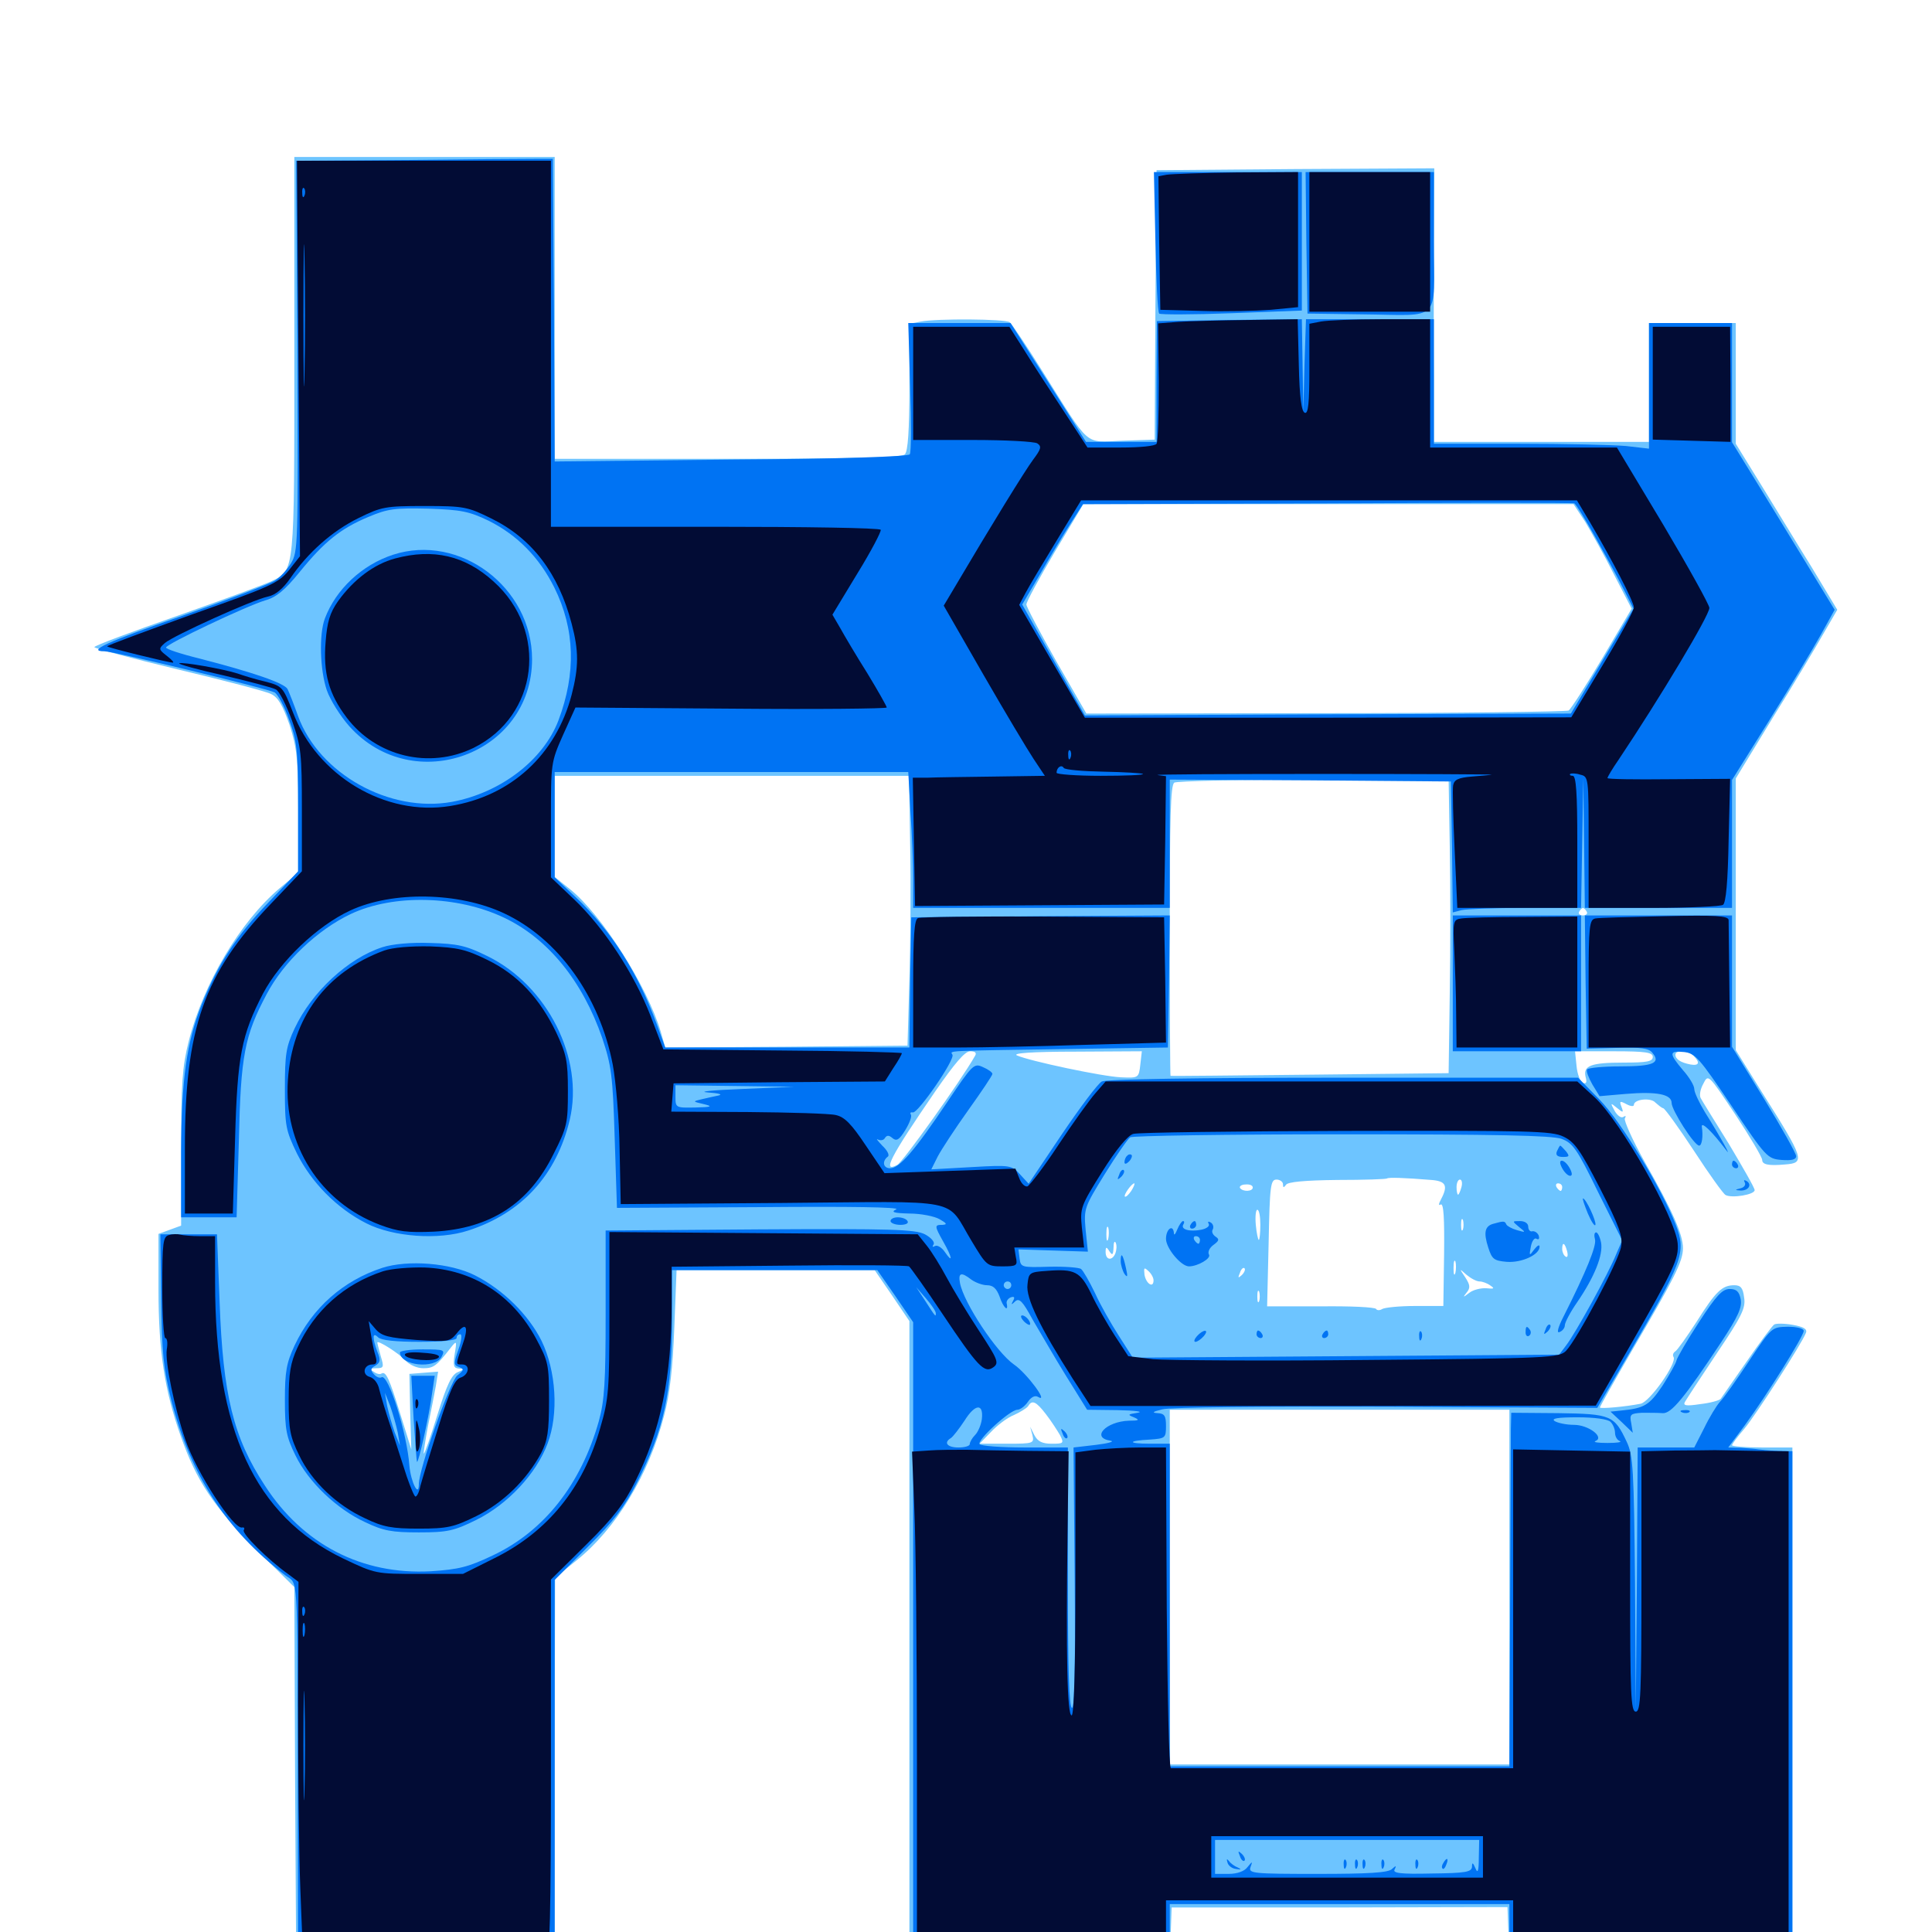 <svg xmlns="http://www.w3.org/2000/svg" viewBox="0 -1000 1000 1000">
	<path fill="#6dc4ff" d="M152.344 -816.211C152.344 -703.906 152.539 -705.078 141.016 -699.414C138.086 -697.852 116.211 -689.844 92.383 -681.445C68.359 -673.047 48.828 -665.82 48.828 -665.039C48.828 -664.453 68.359 -659.18 91.992 -653.516C115.82 -647.852 137.5 -642.188 140.234 -640.82C143.945 -639.062 146.289 -634.961 149.805 -625C153.711 -612.891 154.297 -607.617 154.297 -579.883V-548.242L144.727 -540.234C124.414 -523.047 105.273 -491.016 97.656 -460.938C94.336 -447.852 93.75 -439.062 93.75 -405.664V-365.625L87.891 -363.477L82.031 -361.328V-332.617C82.031 -300.586 85.156 -280.469 93.555 -256.641C101.758 -233.398 110.352 -220.508 132.227 -198.438L152.344 -178.516L152.734 -80.273L153.32 17.773L220.312 18.359L287.109 18.75V-82.227L287.305 -183.398L298.242 -192.188C318.75 -208.594 335.938 -236.719 343.75 -267.383C346.68 -278.125 348.242 -292.188 349.023 -312.891L350.195 -342.578H401.367H452.734L461.719 -329.492L470.703 -316.211V-148.828V18.75H538.086H605.273L605.859 3.125L606.445 -12.695H693.359L780.273 -12.891L780.859 2.93L781.445 18.75H854.492H927.734V-116.016V-250.781H912.109C903.516 -250.781 896.484 -251.367 896.484 -251.953C896.484 -252.539 899.414 -256.445 902.93 -260.547C908.789 -267.578 932.617 -304.492 934.766 -310.156C935.547 -312.109 933.398 -313.281 927.93 -314.258C923.633 -315.039 919.336 -315.039 918.359 -314.453C917.383 -313.867 910.938 -305.273 904.102 -295.312C897.266 -285.547 891.211 -276.758 890.625 -275.977C890.039 -275.195 885.352 -273.828 880.078 -273.242C872.461 -272.07 870.898 -272.461 872.266 -274.609C873.047 -275.977 880.469 -287.305 888.672 -299.609C901.562 -318.75 903.711 -323.047 902.734 -328.516C902.148 -333.398 900.977 -334.766 897.656 -334.766C891.406 -334.766 888.086 -331.641 878.125 -315.82C873.047 -308.008 868.164 -301.172 867.188 -300.586C866.016 -299.805 865.625 -298.633 866.211 -297.656C868.164 -294.531 853.906 -274.414 849.219 -273.438C841.406 -271.875 828.125 -270.703 828.125 -271.484C828.125 -272.07 835.547 -285.156 844.727 -300.977C866.602 -338.281 871.094 -347.07 871.094 -353.906C871.094 -361.133 865.625 -373.438 851.172 -398.828C844.922 -409.961 840.43 -420.117 841.016 -421.094C841.797 -422.461 841.406 -422.656 840.234 -421.875C839.062 -421.094 837.109 -422.656 835.742 -425C833.398 -429.297 833.594 -429.297 836.914 -426.562C840.234 -423.828 840.43 -424.023 839.258 -427.148C838.086 -430.078 838.477 -430.273 841.797 -428.516C843.945 -427.344 845.703 -427.148 845.703 -428.125C845.703 -431.055 854.492 -432.031 856.836 -429.297C858.203 -428.125 859.961 -426.562 860.938 -426.367C861.914 -425.977 869.141 -416.016 876.953 -404.102C884.57 -392.383 891.992 -382.031 893.164 -381.445C896.484 -379.688 908.203 -381.641 908.203 -383.984C908.203 -385.156 902.148 -395.703 894.922 -407.812C887.5 -419.727 880.859 -430.469 880.273 -431.641C879.492 -433.008 880.078 -436.328 881.641 -439.062C884.18 -444.141 884.18 -444.141 898.242 -423.047C905.859 -411.523 912.109 -400.977 912.109 -399.609C912.109 -397.266 915.234 -396.484 923.828 -397.266C934.57 -398.047 933.984 -399.805 911.914 -434.766L898.438 -456.445V-526.758V-597.07L917.578 -628.516C928.32 -645.703 940.039 -665.43 943.945 -672.266L950.977 -684.375L937.695 -706.445C930.273 -718.359 918.555 -737.695 911.328 -749.414L898.438 -770.312V-801.562V-832.812H875.977H853.516V-802.148V-771.289H797.852H742.188V-803.516C741.992 -821.289 742.188 -853.125 742.188 -874.414L742.383 -912.891L670.508 -912.5L598.633 -911.914L598.047 -842.188L597.656 -772.461L580.664 -771.875C560.938 -771.094 564.648 -767.969 539.844 -807.422C531.445 -820.898 523.633 -832.422 522.656 -833.203C520.117 -834.961 485.156 -835.156 476.758 -833.594L470.703 -832.422V-799.805C470.703 -776.953 469.922 -766.406 468.359 -764.844C466.602 -763.086 443.555 -762.5 376.562 -762.5H287.109V-840.625V-918.75H219.727H152.344ZM820.508 -729.883C823.633 -724.609 830.469 -712.5 835.352 -702.734L844.531 -684.961L829.297 -659.18C820.898 -645.117 813.086 -633.008 811.914 -632.227C810.742 -631.641 754.297 -630.859 686.133 -630.859L562.305 -630.664L546.68 -657.812C538.281 -672.656 531.25 -685.938 531.25 -687.109C531.25 -688.477 537.891 -700.781 545.898 -714.258L560.742 -739.062H687.695H814.453ZM471.094 -562.891C471.484 -543.164 471.289 -511.719 470.703 -492.969L469.727 -458.789L407.031 -458.203L344.336 -457.812L341.992 -466.016C334.961 -489.648 311.328 -526.758 294.922 -539.844L287.109 -546.094V-572.266V-598.438H378.906H470.508ZM750.391 -561.914C750.781 -542.773 750.781 -508.594 750.391 -485.938L749.805 -444.531L678.125 -443.75C638.672 -443.359 606.25 -442.969 605.859 -443.164C605.664 -443.359 605.469 -477.148 605.469 -518.359C605.469 -576.758 605.859 -593.555 607.812 -594.922C609.18 -595.703 641.797 -596.484 680.078 -596.484H749.805ZM821.289 -528.125C821.875 -527.148 821.094 -526.172 819.336 -526.172C817.578 -526.172 816.797 -527.148 817.383 -528.125C817.969 -529.297 818.945 -530.078 819.336 -530.078C819.727 -530.078 820.703 -529.297 821.289 -528.125ZM504.688 -453.516C497.266 -440.43 467.383 -398.633 464.453 -397.07C456.445 -392.773 460.547 -400.781 483.984 -434.961C494.141 -449.609 499.414 -455.859 502.148 -455.859C504.688 -455.859 505.664 -455.078 504.688 -453.516ZM590.234 -449.023C589.453 -441.992 589.258 -441.992 580.273 -442.383C570.703 -442.773 533.008 -450.781 526.367 -453.711C523.828 -454.883 534.18 -455.664 556.641 -455.664L591.016 -455.859ZM855.469 -452.93C855.469 -450.586 852.539 -450 840.43 -450C823.438 -450 819.336 -448.438 820.703 -442.578C821.484 -439.844 821.094 -438.867 819.336 -439.453C817.969 -440.039 816.406 -443.945 816.016 -448.242L815.234 -455.859H835.352C851.953 -455.859 855.469 -455.273 855.469 -452.93ZM876.562 -453.516C880.078 -450 879.492 -448.242 875 -449.023C869.922 -450 867.188 -451.758 867.188 -454.102C867.188 -456.641 873.828 -456.25 876.562 -453.516ZM803.711 -409.375C804.297 -409.961 803.32 -411.133 801.367 -411.719C798.633 -412.891 798.438 -412.695 800.195 -410.742C801.562 -409.375 803.125 -408.789 803.711 -409.375ZM629.492 -401.758C632.812 -402.148 630.078 -402.539 623.047 -402.539C616.016 -402.539 613.281 -402.148 616.797 -401.758C620.117 -401.367 625.977 -401.367 629.492 -401.758ZM650.391 -402.344C650.391 -402.734 649.609 -403.125 648.438 -403.125C647.461 -403.125 646.484 -402.148 646.484 -400.977C646.484 -400 647.461 -399.609 648.438 -400.195C649.609 -400.781 650.391 -401.758 650.391 -402.344ZM677.734 -402.344C677.734 -402.734 676.367 -403.125 674.609 -403.125C673.047 -403.125 672.266 -402.148 672.852 -401.172C674.023 -399.414 677.734 -400.195 677.734 -402.344ZM784.57 -401.953C785.352 -402.539 784.18 -403.125 782.031 -402.93C779.883 -402.93 779.297 -402.344 780.859 -401.758C782.227 -401.172 783.984 -401.367 784.57 -401.953ZM791.016 -401.172C791.016 -402.344 790.625 -403.125 790.234 -403.125C789.648 -403.125 788.672 -402.344 788.086 -401.172C787.5 -400.195 787.891 -399.219 788.867 -399.219C790.039 -399.219 791.016 -400.195 791.016 -401.172ZM800.781 -398.633C799.219 -399.219 796.875 -400.586 795.703 -401.367C794.336 -402.344 793.555 -401.953 793.555 -400.195C793.555 -398.242 795.508 -397.266 798.633 -397.461C801.758 -397.461 802.539 -398.047 800.781 -398.633ZM691.406 -396.094C691.406 -397.656 677.539 -398.438 676.562 -396.875C675.977 -396.094 679.102 -395.312 683.398 -395.312C687.891 -395.312 691.406 -395.703 691.406 -396.094ZM740.82 -396.875C741.406 -397.656 732.617 -398.242 721.289 -398.242C709.961 -398.242 700.391 -397.656 699.805 -396.875C699.414 -395.898 708.203 -395.312 719.531 -395.312C730.859 -395.312 740.43 -395.898 740.82 -396.875ZM759.18 -396.289C759.18 -399.609 758.594 -400 756.836 -397.461C756.25 -396.484 756.445 -395.117 757.422 -394.531C758.398 -393.945 759.18 -394.727 759.18 -396.289ZM779.297 -395.312C780.859 -396.289 781.641 -397.461 781.25 -398.047C780.664 -398.438 778.516 -397.656 776.562 -396.094C772.266 -393.164 774.609 -392.383 779.297 -395.312ZM672.461 -395.898C673.633 -396.484 672.266 -396.875 668.945 -396.875C665.82 -396.875 664.648 -396.484 666.602 -395.898C668.359 -395.508 671.094 -395.508 672.461 -395.898ZM697.266 -395.312C697.266 -396.484 696.289 -397.266 695.117 -397.266C694.141 -397.266 693.75 -396.484 694.336 -395.312C694.922 -394.336 695.898 -393.359 696.484 -393.359C696.875 -393.359 697.266 -394.336 697.266 -395.312ZM787.109 -394.141C787.109 -397.656 785.938 -398.242 784.18 -395.508C783.594 -394.531 783.984 -393.164 785.156 -392.383C786.133 -391.797 787.109 -392.578 787.109 -394.141ZM807.422 -394.141C806.055 -397.656 804.688 -398.242 804.688 -395.508C804.688 -394.336 805.469 -392.969 806.641 -392.383C807.812 -391.797 808.008 -392.578 807.422 -394.141ZM794.922 -393.359C794.922 -394.531 794.141 -395.312 792.969 -395.312C791.992 -395.312 791.016 -394.531 791.016 -393.359C791.016 -392.383 791.992 -391.406 792.969 -391.406C794.141 -391.406 794.922 -392.383 794.922 -393.359ZM740.82 -389.258C748.438 -388.672 749.609 -386.328 745.898 -379.297C744.531 -376.758 744.531 -375.781 745.703 -376.562C747.266 -377.344 747.656 -369.141 747.461 -350.977L747.07 -324.023H732.422C724.414 -324.023 716.797 -323.242 715.43 -322.461C714.258 -321.68 712.695 -321.68 712.305 -322.461C711.719 -323.438 698.828 -324.023 683.594 -323.828H655.859L656.641 -356.641C657.227 -386.328 657.617 -389.453 660.742 -389.453C662.5 -389.453 664.062 -388.281 664.062 -387.109C664.062 -385.156 664.453 -385.156 665.625 -386.719C666.406 -388.281 675.586 -389.062 692.188 -389.258C706.055 -389.258 717.578 -389.648 717.969 -390.039C718.555 -390.625 726.562 -390.43 740.82 -389.258ZM756.445 -385.547C755.859 -383.398 755.078 -381.641 754.688 -381.641C754.297 -381.641 753.906 -383.398 753.906 -385.547C753.906 -387.695 754.688 -389.453 755.664 -389.453C756.641 -389.453 757.031 -387.695 756.445 -385.547ZM801.367 -388.086C802.539 -388.672 801.562 -389.062 798.828 -389.062C796.094 -389.062 795.117 -388.672 796.484 -388.086C797.656 -387.695 800 -387.695 801.367 -388.086ZM585.547 -383.594C584.18 -381.641 582.812 -380.273 582.227 -380.664C581.445 -381.445 585.742 -387.5 587.109 -387.5C587.5 -387.5 586.914 -385.742 585.547 -383.594ZM648.438 -385.352C648.438 -383.203 643.164 -383.008 641.797 -385.156C641.406 -385.938 642.578 -386.914 644.727 -386.914C646.68 -387.109 648.438 -386.523 648.438 -385.352ZM808.594 -385.547C808.594 -384.57 808.203 -383.594 807.812 -383.594C807.227 -383.594 806.25 -384.57 805.664 -385.547C805.078 -386.719 805.469 -387.5 806.445 -387.5C807.617 -387.5 808.594 -386.719 808.594 -385.547ZM790.43 -382.422C791.211 -383.008 790.039 -383.594 787.891 -383.398C785.742 -383.398 785.156 -382.812 786.719 -382.227C788.086 -381.641 789.844 -381.836 790.43 -382.422ZM806.055 -378.516C806.836 -379.102 805.664 -379.688 803.516 -379.492C801.367 -379.492 800.781 -378.906 802.344 -378.32C803.711 -377.734 805.469 -377.93 806.055 -378.516ZM652.344 -366.016C652.344 -361.719 651.953 -358.203 651.562 -358.203C651.172 -358.203 650.391 -361.719 650 -366.016C649.609 -370.312 650 -373.828 650.781 -373.828C651.758 -373.828 652.344 -370.312 652.344 -366.016ZM757.227 -363.672C756.641 -362.305 756.25 -363.281 756.25 -366.016C756.25 -368.75 756.641 -369.727 757.227 -368.555C757.617 -367.188 757.617 -364.844 757.227 -363.672ZM573.633 -358.789C573.047 -356.836 572.656 -358.008 572.656 -361.133C572.656 -364.453 573.047 -365.82 573.633 -364.648C574.023 -363.281 574.023 -360.547 573.633 -358.789ZM577.344 -351.367C575.781 -347.266 572.266 -347.656 572.266 -351.953C572.266 -354.688 572.656 -354.883 574.219 -352.344C575.781 -350 576.172 -350.391 576.367 -354.297C576.367 -357.031 576.953 -358.008 577.539 -356.641C578.125 -355.273 577.93 -352.93 577.344 -351.367ZM651.758 -350C652.148 -351.172 652.148 -353.516 651.758 -354.883C651.172 -356.055 650.781 -355.078 650.781 -352.344C650.781 -349.609 651.172 -348.633 651.758 -350ZM811.133 -352.344C811.719 -350.195 811.328 -348.828 810.352 -349.609C809.375 -350.195 808.594 -351.953 808.594 -353.516C808.594 -357.422 809.961 -356.836 811.133 -352.344ZM753.32 -341.211C752.734 -339.258 752.344 -340.43 752.344 -343.555C752.344 -346.875 752.734 -348.242 753.32 -347.07C753.711 -345.703 753.711 -342.969 753.32 -341.211ZM808.594 -345.703C808.594 -346.094 807.812 -346.484 806.641 -346.484C805.664 -346.484 804.688 -345.508 804.688 -344.336C804.688 -343.359 805.664 -342.969 806.641 -343.555C807.812 -344.141 808.594 -345.117 808.594 -345.703ZM831.641 -341.602C832.227 -342.188 831.641 -343.75 830.273 -345.117C828.32 -346.875 828.125 -346.68 829.297 -343.945C829.883 -341.992 831.055 -341.016 831.641 -341.602ZM597.07 -337.305C597.07 -333.008 593.164 -335.547 592.383 -340.234C591.992 -343.945 592.188 -344.141 594.336 -342.188C595.898 -340.82 597.07 -338.672 597.07 -337.305ZM642.773 -340.039C640.82 -338.281 640.625 -338.477 641.797 -341.211C642.383 -343.164 643.555 -344.141 644.141 -343.555C644.727 -342.969 644.141 -341.406 642.773 -340.039ZM765.82 -336.719C767.383 -336.719 769.922 -335.742 771.484 -334.57C773.828 -333.008 773.242 -332.812 769.336 -333.203C766.602 -333.398 762.5 -332.422 760.547 -330.859C757.227 -328.32 757.031 -328.32 759.18 -331.055C761.133 -333.398 760.938 -334.961 758.398 -338.867C755.273 -343.555 755.273 -343.555 758.984 -340.234C761.328 -338.281 764.258 -336.719 765.82 -336.719ZM634.57 -335.938C636.328 -337.5 633.398 -337.695 618.164 -336.523C607.227 -335.742 604.883 -335.352 610.352 -334.766C618.945 -333.984 633.398 -334.766 634.57 -335.938ZM799.805 -336.719C800.391 -337.891 800.781 -338.477 800.391 -338.477C800 -338.281 796.289 -337.5 791.992 -336.719L784.18 -335.352L791.406 -334.961C795.312 -334.961 799.219 -335.742 799.805 -336.719ZM608.789 -331.641C609.57 -332.227 608.398 -332.812 606.25 -332.617C604.102 -332.617 603.516 -332.031 605.078 -331.445C606.445 -330.859 608.203 -331.055 608.789 -331.641ZM651.758 -326.562C651.172 -325.195 650.781 -326.172 650.781 -328.906C650.781 -331.641 651.172 -332.617 651.758 -331.445C652.148 -330.078 652.148 -327.734 651.758 -326.562ZM788.086 -330.859C788.867 -332.031 786.914 -332.812 783.398 -332.812C780.273 -332.812 776.953 -332.031 776.367 -330.859C775.586 -329.688 777.539 -328.906 781.055 -328.906C784.18 -328.906 787.5 -329.883 788.086 -330.859ZM813.086 -329.688C813.672 -331.055 812.891 -332.227 811.328 -332.227C807.227 -332.227 806.055 -329.492 809.375 -328.32C810.938 -327.734 812.695 -328.32 813.086 -329.688ZM599.609 -325C599.609 -326.172 598.242 -326.953 596.68 -326.953C595.117 -326.953 593.75 -326.562 593.75 -326.172C593.75 -325.781 595.117 -325 596.68 -324.219C598.242 -323.633 599.609 -324.023 599.609 -325ZM615.234 -323.828C615.234 -324.219 612.109 -325 608.398 -325.391C604.688 -325.781 601.562 -325.391 601.562 -324.609C601.562 -323.828 604.688 -323.047 608.398 -323.047C612.109 -323.047 615.234 -323.438 615.234 -323.828ZM647.461 -325C646.094 -327.344 646.289 -327.344 642.578 -325C640.234 -323.438 640.625 -323.047 644.141 -323.047C646.68 -323.047 648.047 -323.828 647.461 -325ZM773.242 -317.773C773.047 -315.43 772.461 -315.82 771.484 -319.141C770.703 -321.875 769.922 -322.852 769.727 -321.289C769.531 -319.922 768.359 -319.141 766.797 -319.727C765.43 -320.312 762.305 -319.531 759.961 -317.969C756.641 -315.625 755.859 -315.625 756.25 -317.578C756.641 -318.945 755.664 -319.727 753.906 -319.336C752.344 -318.945 745.508 -318.555 738.867 -318.75C732.031 -318.75 726.562 -317.969 726.562 -317.188C726.562 -316.406 724.805 -316.016 722.656 -316.602C720.508 -317.188 718.75 -318.555 718.75 -319.922C718.75 -321.484 718.359 -321.484 717.188 -319.922C715.625 -317.578 706.445 -314.648 707.812 -316.992C708.398 -317.773 704.102 -318.359 698.242 -318.359C692.383 -318.164 688.281 -317.383 688.867 -316.406C689.648 -315.43 688.867 -315.234 687.305 -316.406C683.594 -318.75 681.055 -318.75 678.32 -316.602C676.562 -315.43 675.781 -315.625 675.781 -316.992C675.781 -318.359 675 -318.75 673.828 -318.164C670.508 -316.016 671.68 -312.109 675.781 -312.109C677.93 -312.109 679.688 -312.891 679.688 -313.477C679.688 -314.258 682.031 -314.258 685.156 -313.477C690.43 -311.914 707.617 -312.305 712.305 -314.062C713.672 -314.648 714.844 -314.453 714.844 -313.672C714.844 -312.891 716.602 -312.109 718.75 -312.109C720.898 -312.109 722.656 -312.695 722.656 -313.281C722.656 -313.867 737.109 -314.062 754.883 -314.062C772.656 -313.867 787.109 -314.258 787.109 -315.039C787.109 -315.625 786.328 -317.383 785.352 -318.945C783.789 -321.289 783.008 -321.289 780.469 -319.336C778.32 -317.578 777.344 -317.383 777.344 -318.945C777.344 -322.461 773.438 -321.289 773.242 -317.773ZM802.734 -320.898C805.273 -322.656 805.273 -323.047 802.344 -323.047C800.586 -323.047 798.438 -322.266 797.852 -321.094C797.266 -320.117 794.922 -319.141 792.773 -319.141C789.062 -319.141 787.891 -316.992 790.234 -314.648C791.016 -314.062 792.773 -314.648 794.336 -316.211C796.094 -317.969 799.023 -318.75 801.758 -317.969C804.102 -317.383 806.836 -317.773 807.422 -318.75C808.203 -319.922 806.836 -320.312 804.297 -319.727C800.586 -318.945 800.391 -319.141 802.734 -320.898ZM598.633 -319.141C600.195 -321.484 599.414 -321.484 595.703 -319.141C593.945 -317.969 593.75 -317.188 595.117 -317.188C596.289 -317.188 598.047 -318.164 598.633 -319.141ZM630.859 -319.141C630.859 -320.312 630.469 -321.094 630.078 -321.094C629.492 -321.094 628.516 -320.312 627.93 -319.141C627.344 -318.164 627.734 -317.188 628.711 -317.188C629.883 -317.188 630.859 -318.164 630.859 -319.141ZM650.781 -317.773C652.148 -318.164 652.734 -319.141 652.148 -319.727C650.977 -321.094 646.484 -317.188 646.484 -314.844C646.484 -314.062 647.461 -313.281 648.633 -313.281C649.609 -313.281 650.195 -314.062 649.609 -315.039C648.828 -316.016 649.609 -317.188 650.781 -317.773ZM638.086 -317.969C638.867 -318.555 637.695 -319.141 635.547 -318.945C633.398 -318.945 632.812 -318.359 634.375 -317.773C635.742 -317.188 637.5 -317.383 638.086 -317.969ZM658.203 -316.797C658.203 -319.922 654.883 -319.727 653.711 -316.406C653.125 -314.844 654.102 -313.281 656.25 -312.695C660.547 -311.523 662.109 -312.695 662.109 -316.992C662.109 -319.727 661.719 -319.727 660.156 -317.188C658.984 -315.234 658.203 -315.039 658.203 -316.797ZM669.336 -316.211C669.336 -319.336 667.578 -319.922 665.43 -317.773C663.281 -315.625 663.867 -313.281 666.602 -313.281C668.164 -313.281 669.336 -314.648 669.336 -316.211ZM602.93 -314.062C603.711 -314.648 602.539 -315.234 600.391 -315.039C598.242 -315.039 597.656 -314.453 599.219 -313.867C600.586 -313.281 602.344 -313.477 602.93 -314.062ZM613.867 -313.867C615.039 -314.453 614.062 -314.844 611.328 -314.844C608.594 -314.844 607.617 -314.453 608.984 -313.867C610.156 -313.477 612.5 -313.477 613.867 -313.867ZM626.367 -314.062C627.148 -314.648 625.977 -315.234 623.828 -315.039C621.68 -315.039 621.094 -314.453 622.656 -313.867C624.023 -313.281 625.781 -313.477 626.367 -314.062ZM643.945 -314.062C644.727 -314.648 643.555 -315.234 641.406 -315.039C639.258 -315.039 638.672 -314.453 640.234 -313.867C641.602 -313.281 643.359 -313.477 643.945 -314.062ZM209.766 -295.898C211.914 -293.555 215.82 -291.797 219.141 -291.797C224.414 -291.797 225.977 -292.969 233.398 -302.539C236.328 -306.25 236.523 -306.055 235.352 -299.219C234.375 -292.969 234.766 -291.797 237.695 -291.602C240.625 -291.602 240.43 -291.211 237.109 -289.844C233.789 -288.672 231.25 -283.203 226.367 -267.578C222.852 -256.25 219.727 -247.266 219.336 -247.656C219.141 -247.852 220.117 -254.297 221.484 -261.719C223.047 -269.141 224.805 -278.516 225.586 -282.617L226.758 -290.039L219.336 -289.453L211.914 -288.867L212.305 -269.336L212.891 -249.805L207.422 -267.383C201.562 -286.328 199.805 -290.43 197.461 -289.062C196.68 -288.477 194.922 -288.867 193.359 -290.039C191.016 -291.406 191.406 -291.797 194.727 -291.797C198.633 -291.797 198.828 -292.383 197.07 -298.047C196.094 -301.562 195.312 -304.688 195.312 -305.078C195.312 -306.641 206.641 -299.414 209.766 -295.898ZM631.445 -300.195C632.617 -300.781 631.641 -301.172 628.906 -301.172C626.172 -301.172 625.195 -300.781 626.562 -300.195C627.734 -299.805 630.078 -299.805 631.445 -300.195ZM663.477 -300.391C664.258 -300.977 663.086 -301.562 660.938 -301.367C658.789 -301.367 658.203 -300.781 659.766 -300.195C661.133 -299.609 662.891 -299.805 663.477 -300.391ZM695.898 -300.195C697.07 -300.781 696.094 -301.172 693.359 -301.172C690.625 -301.172 689.648 -300.781 691.016 -300.195C692.188 -299.805 694.531 -299.805 695.898 -300.195ZM722.266 -300.195C726.172 -300.586 722.461 -300.977 713.867 -300.977C705.273 -300.977 701.953 -300.586 706.641 -300.195C711.133 -299.805 718.164 -299.805 722.266 -300.195ZM758.398 -300.195C759.57 -300.781 758.203 -301.172 754.883 -301.172C751.758 -301.172 750.586 -300.781 752.539 -300.195C754.297 -299.805 757.031 -299.805 758.398 -300.195ZM768.164 -300.195C769.336 -300.781 768.359 -301.172 765.625 -301.172C762.891 -301.172 761.914 -300.781 763.281 -300.195C764.453 -299.805 766.797 -299.805 768.164 -300.195ZM541.406 -267.969C544.141 -264.453 547.266 -259.57 548.633 -257.227C550.781 -252.93 550.586 -252.734 544.336 -252.734C539.453 -252.734 537.109 -253.906 535.352 -257.227L533.203 -261.523L534.375 -257.227C535.352 -252.93 534.961 -252.734 521.289 -252.734H507.031L512.891 -258.789C516.016 -262.109 521.289 -266.211 524.805 -267.578C528.125 -269.141 531.445 -271.094 532.227 -272.266C534.18 -275.586 536.328 -274.609 541.406 -267.969ZM781.25 -178.516V-86.719H693.359H605.469V-178.516V-270.312H693.359H781.25Z"/>
	<path fill="#0073f3" d="M209.961 -917.188L153.32 -916.797L153.906 -815.625C154.297 -717.969 154.297 -714.453 150.586 -708.398C148.438 -704.883 144.727 -700.977 142.188 -699.414C139.648 -697.852 118.164 -689.648 94.336 -681.25C54.883 -667.578 44.727 -662.891 54.102 -662.891C58.789 -662.891 138.672 -643.555 142.188 -641.602C143.75 -640.625 147.266 -634.375 149.609 -627.539C153.711 -616.406 154.297 -611.719 154.297 -582.031V-549.023L139.062 -533.008C122.461 -515.82 113.086 -501.367 104.492 -480.273C96.484 -460.156 93.945 -441.406 93.75 -403.711V-369.922H108.203H122.461L123.633 -409.57C124.609 -453.711 126.562 -463.867 138.086 -485.547C146.875 -502.148 164.258 -518.75 181.641 -526.953C203.711 -537.305 236.719 -536.523 260.938 -525C283.594 -514.258 301.562 -492.188 311.719 -462.695C316.406 -448.633 317.188 -443.359 318.164 -410.938L319.336 -374.805L393.555 -375.195C440.234 -375.586 466.406 -375.195 463.867 -374.023C460.938 -372.656 462.5 -372.07 470.703 -371.875C476.562 -371.875 483.594 -370.508 486.328 -368.945C490.039 -366.797 490.43 -366.211 487.891 -366.016C483.594 -366.016 483.594 -365.625 488.281 -357.227C492.969 -349.023 493.359 -345.703 489.062 -351.953C487.5 -354.297 485.156 -355.664 483.984 -355.078C482.617 -354.297 482.422 -354.688 483.203 -355.859C483.984 -357.031 482.031 -359.375 478.711 -361.133C473.633 -363.672 461.914 -364.062 393.164 -363.672L313.477 -363.086V-320.117C313.477 -284.57 312.891 -275 309.961 -264.453C300.781 -231.836 281.641 -207.422 255.078 -194.922C242.383 -188.867 237.5 -187.695 223.047 -186.719C187.305 -184.766 156.836 -200.586 137.109 -231.055C120.703 -256.055 115.43 -277.93 113.672 -325.977L112.305 -361.133H97.656H83.008L83.398 -327.93C83.789 -299.414 84.57 -291.992 88.672 -275.195C98.633 -236.523 116.797 -208.398 147.461 -184.766C154.492 -179.297 153.906 -190.43 154.102 -74.609L154.297 16.797H220.703H287.109V-82.617V-182.227L304.297 -199.414C317.578 -212.5 323.438 -220.312 329.492 -232.227C343.75 -260.352 347.852 -278.906 347.852 -317.188V-342.578H400.977H454.102L463.477 -329.102L472.656 -315.625V-148.438V18.75H539.062H605.469V2.148V-14.453H693.359H781.25V2.148V18.75H854.492H927.734V-115.039V-248.828L919.922 -249.023C915.625 -249.219 911.328 -249.609 910.156 -249.805C909.18 -250 905.078 -250.391 901.367 -250.586L894.531 -250.781L903.125 -262.305C914.648 -278.125 933.594 -308.398 933.594 -311.133C933.594 -312.305 930.273 -313.281 925.391 -313.281C916.992 -313.086 916.992 -313.086 905.273 -295.508C898.828 -285.742 892.188 -276.367 890.234 -274.414C888.477 -272.461 884.766 -266.406 882.031 -260.742L876.953 -250.781H862.305H847.656L847.266 -183.008L846.68 -115.039L846.289 -180.469C845.703 -239.648 845.312 -246.68 841.992 -253.711C835.547 -267.383 833.984 -268.164 806.641 -268.555L782.227 -268.75L782.031 -260.352C782.031 -255.664 781.836 -214.453 781.641 -168.75L781.25 -85.742H693.359H605.469V-169.336V-252.734H595.312C583.398 -252.734 583.398 -254.297 595.312 -254.883C603.125 -255.469 603.516 -255.664 603.516 -261.914C603.516 -267.188 602.734 -268.359 599.219 -268.555C595.898 -268.75 596.68 -269.336 601.562 -270.508C605.469 -271.68 654.883 -272.07 717.578 -271.875L826.758 -271.289L842.188 -297.656C871.484 -347.852 872.852 -351.562 867.383 -366.016C860.156 -384.766 839.062 -419.531 827.734 -431.055L816.797 -442.188H695.312C618.359 -442.188 572.656 -441.406 570.312 -440.234C568.359 -439.258 558.984 -426.758 549.609 -412.891L532.422 -387.305L527.93 -392.188C523.633 -396.875 523.047 -397.07 502.734 -395.898L482.031 -394.727L485.352 -401.367C487.305 -405.078 494.336 -415.82 501.172 -425.391C508.008 -434.961 513.672 -443.359 513.672 -444.141C513.672 -444.922 511.523 -446.484 508.789 -447.656C504.102 -449.805 503.516 -449.219 490.234 -429.492C473.438 -404.492 465.625 -395.312 460.742 -395.312C457.031 -395.312 456.445 -399.023 459.57 -401.367C460.547 -402.148 459.18 -404.688 456.641 -407.031C454.297 -409.57 453.125 -410.938 454.492 -410.156C455.664 -409.57 457.422 -409.766 458.008 -410.938C458.984 -412.5 460.156 -412.5 461.914 -410.938C464.062 -409.18 465.43 -409.961 468.555 -415.039C470.703 -418.555 472.07 -422.07 471.484 -423.047C470.898 -424.023 471.289 -424.414 472.461 -424.219C475 -423.438 494.531 -451.758 492.969 -454.102C491.797 -456.25 488.086 -456.055 551.758 -457.031L604.492 -457.812L605.078 -491.992L605.469 -526.172L538.672 -525.781L471.68 -525.195L471.094 -491.602L470.703 -457.812H407.422H344.336L339.844 -470.117C330.273 -496.289 316.406 -518.359 297.852 -535.742L287.109 -545.898V-573.242V-600.391H378.516H470.117L471.289 -579.492C472.07 -568.164 472.656 -552.344 472.656 -544.336V-530.078H539.062H605.469V-563.281V-596.484L678.32 -596.094L750.977 -595.508L751.562 -561.523L751.953 -527.734L756.445 -528.906C758.789 -529.492 773.633 -530.078 789.453 -530.078H818.359L818.945 -563.867L819.531 -597.461L819.922 -563.867L820.312 -530.078H858.398H896.484V-563.086V-596.289L916.016 -627.539C926.758 -644.727 938.672 -664.648 942.578 -671.68L949.609 -684.375L934.961 -708.398C926.953 -721.484 915.039 -741.016 908.398 -751.758L896.484 -771.094V-801.953V-832.812H875H853.516V-800.391V-767.773L841.602 -769.141C834.961 -769.727 809.766 -770.312 785.938 -770.312H742.188V-802.539V-834.766H708.984H675.977L675.195 -810.938L674.609 -786.914L674.219 -810.938L673.828 -834.766L636.328 -834.375L598.828 -833.789L598.633 -802.539V-771.289H580.469H562.109L542.578 -802.148L523.047 -832.812H496.484H470.117L471.094 -799.805C471.68 -781.641 471.68 -765.82 470.898 -764.844C470.117 -763.672 435.547 -762.5 378.516 -762.109L287.109 -761.133L286.719 -839.453L286.133 -917.773H276.367C271.094 -917.773 241.211 -917.578 209.961 -917.188ZM825.781 -721.875C831.055 -712.5 837.695 -700.391 840.43 -694.922L845.508 -684.961L829.297 -657.812L813.086 -630.664L687.305 -630.273L561.523 -629.688L545.312 -658.398L529.102 -687.109L538.281 -702.734C543.359 -711.523 550.391 -723.242 553.906 -728.711L560.547 -739.062L686.914 -739.453C756.641 -739.844 814.062 -739.844 814.844 -739.453C815.625 -739.258 820.508 -731.25 825.781 -721.875ZM252.93 -730.469C267.773 -723.047 279.102 -711.523 286.914 -695.898C297.656 -674.219 298.242 -651.562 289.062 -627.148C281.25 -606.641 259.18 -589.648 233.984 -584.961C201.758 -579.102 165.234 -599.414 154.297 -629.297C152.148 -635.352 149.609 -641.797 148.828 -643.359C147.07 -646.484 131.055 -651.953 103.125 -659.18C93.555 -661.523 85.938 -664.062 85.938 -664.844C85.938 -666.602 127.539 -686.328 137.305 -689.258C142.969 -690.82 147.461 -694.531 155.078 -703.906C167.773 -719.531 176.172 -726.367 190.625 -732.422C200.781 -736.719 204.492 -737.109 221.68 -736.719C238.672 -736.133 242.773 -735.352 252.93 -730.469ZM383.789 -436.328C368.75 -435.742 360.938 -434.961 366.211 -434.57C371.68 -434.18 374.219 -433.594 372.07 -433.008C369.922 -432.617 366.016 -431.641 363.281 -431.055C358.398 -429.883 358.398 -429.883 364.258 -428.516C369.141 -427.344 368.359 -426.953 359.961 -426.758C349.805 -426.562 349.609 -426.562 349.609 -432.422V-438.281L380.469 -437.891L411.133 -437.5ZM808.203 -410.547C814.062 -408.398 816.211 -405.469 827.148 -383.008L839.648 -358.008L836.523 -350.781C832.812 -341.406 815.43 -309.766 810.547 -303.516L807.031 -298.828L696.68 -298.047L586.328 -297.266L579.102 -308.594C575.195 -314.648 569.531 -324.609 566.797 -330.664C563.867 -336.719 560.742 -342.188 559.57 -343.164C558.594 -343.945 550.977 -344.531 542.969 -344.336C528.906 -343.945 528.32 -343.945 527.734 -348.633L527.148 -353.32L545.117 -352.734L563.086 -352.148L561.914 -363.477C560.938 -374.609 561.328 -375.195 571.875 -392.383C577.93 -402.148 583.789 -410.547 584.961 -411.328C585.938 -412.109 635.156 -412.891 694.141 -412.891C774.609 -412.891 803.125 -412.305 808.203 -410.547ZM502.734 -337.695C504.883 -336.133 508.594 -334.766 510.938 -334.766C514.062 -334.766 515.82 -333.008 517.383 -328.906C519.141 -323.438 522.07 -320.508 521.094 -325.195C520.703 -326.367 521.68 -327.93 523.242 -328.516C525 -329.102 525.391 -328.516 524.414 -326.758C523.242 -324.609 523.438 -324.414 525.391 -326.367C527.539 -328.32 529.297 -326.562 534.375 -317.188C538.086 -310.938 545.703 -297.656 551.758 -287.891L562.695 -270.312L578.711 -270.117C587.5 -269.922 592.188 -269.336 588.867 -268.75C583.789 -267.969 583.398 -267.773 586.914 -266.406C590.039 -265.039 589.648 -264.648 584.375 -264.648C572.461 -264.258 564.453 -255.859 574.805 -254.297C577.148 -253.906 573.828 -252.93 567.383 -252.148L555.664 -250.781L556.25 -183.398C556.641 -136.523 556.25 -116.016 554.883 -116.016C553.32 -116.016 552.734 -136.914 552.734 -183.398V-250.781H530.469C518.164 -250.781 507.617 -251.562 507.031 -252.539C505.664 -254.688 522.852 -270.312 526.562 -270.312C527.93 -270.312 530.469 -272.07 532.031 -274.414C533.789 -276.953 535.742 -277.93 537.305 -276.953C543.164 -273.438 531.445 -289.258 524.805 -293.75C515.82 -300 498.828 -325.586 496.875 -335.938C495.898 -341.211 497.461 -341.797 502.734 -337.695ZM523.438 -334.766C523.438 -333.789 522.656 -332.812 521.484 -332.812C520.508 -332.812 519.531 -333.789 519.531 -334.766C519.531 -335.938 520.508 -336.719 521.484 -336.719C522.656 -336.719 523.438 -335.938 523.438 -334.766ZM484.375 -320.312C484.375 -318.164 484.375 -318.164 478.711 -326.953L474.219 -333.789L479.297 -327.93C482.031 -324.805 484.375 -321.289 484.375 -320.312ZM508.203 -265.43C507.812 -262.5 506.25 -258.789 504.688 -257.227C503.125 -255.664 501.953 -253.516 501.953 -252.539C501.953 -251.562 499.414 -250.781 496.094 -250.781C490.234 -250.781 488.281 -253.32 492.188 -255.664C493.359 -256.445 496.484 -260.547 499.219 -264.648C504.688 -273.438 509.18 -273.828 508.203 -265.43ZM833.594 -264.062C834.961 -262.695 835.938 -260.156 835.938 -258.398C835.938 -256.445 837.109 -254.492 838.477 -254.102C839.648 -253.516 836.914 -253.125 832.031 -253.125C827.148 -253.125 824.414 -253.516 825.781 -254.102C830.664 -256.055 822.266 -262.5 814.648 -262.5C810.742 -262.5 806.25 -263.477 804.688 -264.453C802.734 -265.82 806.25 -266.406 816.602 -266.406C825.391 -266.406 832.227 -265.43 833.594 -264.062ZM788.086 -254.688C787.5 -255.859 786.523 -256.641 785.938 -256.641C785.547 -256.641 785.156 -255.859 785.156 -254.688C785.156 -253.711 786.133 -252.734 787.305 -252.734C788.281 -252.734 788.672 -253.711 788.086 -254.688ZM765.43 -38.477C765.43 -31.445 764.844 -30.078 763.672 -33.008C762.305 -36.133 761.914 -36.133 761.914 -33.789C761.719 -31.055 758.789 -30.469 741.016 -30.273C724.609 -29.883 720.703 -30.469 721.875 -32.422C722.852 -34.375 722.656 -34.57 720.508 -32.617C718.75 -30.664 708.008 -30.078 682.031 -30.078C648.633 -30.078 646.094 -30.273 647.266 -33.594C648.438 -36.719 648.242 -36.719 645.703 -33.594C644.141 -31.445 640.43 -30.078 635.938 -30.078H628.906V-38.867V-47.656H697.266H765.625ZM203.516 -712.891C187.305 -707.617 173.828 -694.922 168.164 -679.883C165.039 -671.68 165.625 -653.125 169.141 -642.773C170.898 -637.695 176.172 -629.297 180.859 -624.023C214.062 -587.109 275.391 -609.766 275.391 -658.789C275.391 -696.094 237.891 -724.023 203.516 -712.891ZM805.859 -404.102C805.078 -402.148 806.055 -401.172 808.984 -401.172C812.305 -401.172 812.5 -401.562 810.547 -404.102C809.18 -405.664 807.812 -407.031 807.617 -407.031C807.227 -407.031 806.641 -405.664 805.859 -404.102ZM583.398 -401.758C582.617 -401.172 582.031 -399.609 582.031 -398.438C582.031 -397.266 583.008 -397.461 584.375 -398.828C585.547 -400 586.133 -401.562 585.742 -402.148C585.156 -402.734 583.984 -402.539 583.398 -401.758ZM808.594 -395.312C809.766 -393.164 811.523 -391.406 812.695 -391.406C813.867 -391.406 813.867 -392.773 812.5 -395.312C811.328 -397.461 809.57 -399.219 808.398 -399.219C807.227 -399.219 807.227 -397.852 808.594 -395.312ZM579.297 -391.992C578.125 -389.258 578.32 -389.062 580.273 -390.82C581.641 -392.188 582.227 -393.75 581.641 -394.336C581.055 -394.922 579.883 -393.945 579.297 -391.992ZM821.875 -371.875C823.633 -367.773 825.391 -365.039 825.781 -366.016C826.367 -367.773 820.898 -379.688 819.336 -379.688C818.945 -379.688 820.117 -376.172 821.875 -371.875ZM609.375 -363.672C608.398 -361.133 607.617 -360.352 607.617 -361.719C607.227 -366.602 603.516 -363.867 603.516 -358.789C603.516 -353.906 611.328 -344.531 615.43 -344.531C619.922 -344.531 626.953 -348.633 625.781 -350.586C625 -351.953 625.977 -354.102 628.125 -355.664C631.055 -357.812 631.25 -358.594 629.102 -359.961C627.734 -360.938 626.953 -362.5 627.734 -363.672C628.32 -364.844 627.93 -366.406 626.758 -367.188C625.391 -367.969 625 -367.773 625.586 -366.602C626.367 -365.43 624.609 -364.062 621.68 -363.477C615.625 -362.305 610.938 -363.672 612.5 -366.211C613.086 -367.188 613.086 -367.969 612.305 -367.969C611.719 -367.969 610.352 -366.016 609.375 -363.672ZM621.094 -358.203C621.094 -357.227 620.703 -356.25 620.312 -356.25C619.727 -356.25 618.75 -357.227 618.164 -358.203C617.578 -359.375 617.969 -360.156 618.945 -360.156C620.117 -360.156 621.094 -359.375 621.094 -358.203ZM616.211 -366.016C615.625 -365.039 616.016 -364.062 616.992 -364.062C618.164 -364.062 619.141 -365.039 619.141 -366.016C619.141 -367.188 618.75 -367.969 618.359 -367.969C617.773 -367.969 616.797 -367.188 616.211 -366.016ZM773.047 -366.602C768.555 -365.43 767.773 -362.109 770.312 -354.297C772.266 -348.242 773.242 -347.461 779.883 -346.875C787.695 -346.289 796.875 -350.586 796.875 -354.688C796.875 -356.055 795.703 -355.273 794.141 -353.32C791.602 -349.805 791.406 -349.805 792.383 -354.883C792.969 -357.812 794.336 -359.57 795.312 -358.789C796.484 -358.203 796.875 -358.789 796.484 -360.352C795.898 -361.914 794.336 -362.891 793.164 -362.695C791.992 -362.305 791.016 -363.477 791.016 -365.039C791.016 -366.797 789.258 -367.969 786.719 -367.969C782.617 -367.969 782.617 -367.969 786.328 -364.844C789.844 -362.109 789.844 -361.914 785.156 -363.281C782.422 -364.062 780.078 -365.43 779.688 -366.211C778.906 -367.969 778.516 -368.164 773.047 -366.602ZM825.586 -358.398C826.367 -355.078 821.094 -341.992 809.375 -318.75C806.25 -312.695 805.664 -309.766 807.227 -310.547C808.789 -311.133 809.961 -312.695 809.961 -314.062C809.961 -315.43 812.695 -320.703 816.211 -325.781C825.195 -338.867 829.883 -350.391 828.711 -356.836C828.125 -359.766 826.953 -362.109 826.172 -362.109C825.195 -362.109 825 -360.547 825.586 -358.398ZM580.078 -347.266C580.078 -345.312 581.055 -342.188 582.031 -340.625C583.594 -338.477 583.789 -339.258 582.812 -343.555C581.25 -350.781 580.078 -352.344 580.078 -347.266ZM800 -311.914C798.828 -309.18 799.023 -308.984 800.977 -310.742C802.344 -312.109 802.93 -313.672 802.344 -314.258C801.758 -314.844 800.586 -313.867 800 -311.914ZM789.648 -310.352C789.648 -308.789 790.43 -308.008 791.406 -308.594C792.383 -309.18 792.578 -310.547 791.992 -311.523C790.234 -314.062 789.648 -313.672 789.648 -310.352ZM619.531 -308.398C618.164 -306.836 617.773 -305.469 618.75 -305.469C619.727 -305.469 621.68 -306.836 623.047 -308.398C626.172 -312.109 622.852 -312.109 619.531 -308.398ZM650.391 -309.375C650.391 -308.398 651.367 -307.422 652.539 -307.422C653.516 -307.422 653.906 -308.398 653.32 -309.375C652.734 -310.547 651.758 -311.328 651.172 -311.328C650.781 -311.328 650.391 -310.547 650.391 -309.375ZM684.57 -309.375C683.984 -308.398 684.375 -307.422 685.352 -307.422C686.523 -307.422 687.5 -308.398 687.5 -309.375C687.5 -310.547 687.109 -311.328 686.719 -311.328C686.133 -311.328 685.156 -310.547 684.57 -309.375ZM734.57 -308.203C734.57 -306.055 735.156 -305.469 735.742 -307.031C736.328 -308.398 736.133 -310.156 735.547 -310.742C734.961 -311.523 734.375 -310.352 734.57 -308.203ZM529.688 -316.406C531.055 -314.844 532.617 -314.062 533.008 -314.258C533.984 -315.43 531.055 -319.141 529.102 -319.141C528.125 -319.141 528.32 -317.969 529.688 -316.406ZM550 -258.008C550.586 -256.055 551.758 -255.078 552.344 -255.664C552.93 -256.25 552.344 -257.812 550.977 -259.18C549.023 -260.938 548.828 -260.742 550 -258.008ZM641.797 -39.258C642.383 -37.305 643.555 -36.328 644.141 -36.914C644.727 -37.5 644.141 -39.062 642.773 -40.43C640.82 -42.188 640.625 -41.992 641.797 -39.258ZM635.352 -35.938C635.742 -34.375 637.695 -32.812 639.844 -32.617C642.383 -32.227 642.773 -32.422 640.625 -33.398C639.062 -33.984 636.914 -35.547 636.133 -36.719C634.961 -38.086 634.766 -37.891 635.352 -35.938ZM695.508 -34.766C695.508 -32.617 696.094 -32.031 696.68 -33.594C697.266 -34.961 697.07 -36.719 696.484 -37.305C695.898 -38.086 695.312 -36.914 695.508 -34.766ZM701.367 -34.766C701.367 -32.617 701.953 -32.031 702.539 -33.594C703.125 -34.961 702.93 -36.719 702.344 -37.305C701.758 -38.086 701.172 -36.914 701.367 -34.766ZM705.273 -34.766C705.273 -32.617 705.859 -32.031 706.445 -33.594C707.031 -34.961 706.836 -36.719 706.25 -37.305C705.664 -38.086 705.078 -36.914 705.273 -34.766ZM715.039 -34.766C715.039 -32.617 715.625 -32.031 716.211 -33.594C716.797 -34.961 716.602 -36.719 716.016 -37.305C715.43 -38.086 714.844 -36.914 715.039 -34.766ZM732.617 -34.766C732.617 -32.617 733.203 -32.031 733.789 -33.594C734.375 -34.961 734.18 -36.719 733.594 -37.305C733.008 -38.086 732.422 -36.914 732.617 -34.766ZM747.07 -35.742C746.289 -34.57 746.094 -33.398 746.68 -32.812C747.07 -32.227 748.047 -33.203 748.633 -34.961C750 -38.281 748.828 -38.867 747.07 -35.742ZM598.047 -874.805C598.438 -855.078 599.219 -838.281 600 -837.695C600.586 -837.109 617.383 -837.109 637.5 -837.891L673.828 -839.258V-875.195V-910.938H635.547H597.266ZM676.172 -874.414L676.758 -837.695L705.078 -837.305C746.68 -836.914 742.188 -832.227 742.188 -874.805V-910.938H708.984H675.781ZM751.953 -491.016V-455.859H785.156H818.359V-491.016V-526.172H785.156H751.953ZM820.703 -491.602L821.289 -457.227L837.109 -457.617C849.219 -458.008 853.516 -457.422 855.273 -455.078C859.766 -449.805 855.664 -448.047 838.867 -448.047C829.883 -448.047 822.07 -447.266 821.484 -446.484C820.898 -445.508 822.266 -442.188 824.219 -438.672L827.93 -432.617L841.406 -433.789C857.617 -435.156 865.234 -433.594 865.234 -429.102C865.234 -425.391 876.953 -407.031 879.492 -407.031C880.859 -407.031 881.641 -411.719 880.859 -416.797C880.469 -419.922 886.523 -413.867 893.164 -405.078C897.07 -399.609 890.625 -411.328 882.422 -424.414C879.492 -429.297 876.953 -434.57 876.953 -436.328C876.953 -438.086 874.414 -442.383 871.094 -446.094C863.672 -454.883 863.867 -456.25 871.68 -455.469C877.344 -454.883 879.492 -452.539 896.289 -427.539C914.062 -400.977 914.844 -400.195 922.266 -399.609C927.344 -399.219 929.688 -399.805 929.688 -401.562C929.688 -402.93 922.266 -416.211 913.086 -431.25L896.484 -458.203V-492.188V-526.172H858.398H820.312ZM198.047 -509.766C180.273 -504.102 161.328 -486.523 152.539 -467.773C148.047 -458.203 147.461 -454.492 147.461 -436.328C147.461 -417.188 147.852 -415.039 153.711 -402.93C161.133 -388.086 174.219 -374.609 189.648 -366.797C203.516 -359.766 226.953 -358.008 242.383 -363.086C270.117 -372.07 288.086 -391.797 294.922 -420.508C302.344 -452.148 283.398 -489.844 252.344 -505.078C241.211 -510.547 237.109 -511.523 222.656 -511.914C212.891 -512.305 202.734 -511.328 198.047 -509.766ZM896.484 -397.266C896.484 -396.289 897.461 -395.312 898.633 -395.312C899.609 -395.312 900 -396.289 899.414 -397.266C898.828 -398.438 897.852 -399.219 897.266 -399.219C896.875 -399.219 896.484 -398.438 896.484 -397.266ZM903.125 -387.891C903.711 -386.719 902.734 -385.352 900.977 -384.961C897.852 -384.18 897.852 -383.984 900.781 -383.789C904.883 -383.594 907.031 -386.719 904.102 -388.672C902.734 -389.453 902.344 -389.258 903.125 -387.891ZM460.938 -367.969C460.938 -366.992 463.281 -366.016 466.016 -366.016C468.75 -366.016 470.508 -366.797 469.727 -367.969C469.141 -369.141 466.797 -369.922 464.648 -369.922C462.695 -369.922 460.938 -369.141 460.938 -367.969ZM197.852 -343.75C177.539 -337.109 161.719 -323.047 152.539 -303.711C148.242 -294.531 147.461 -290.039 147.461 -275.195C147.461 -259.961 148.242 -256.25 152.93 -246.68C159.57 -233.008 174.219 -218.945 189.062 -212.109C198.438 -207.617 202.93 -206.836 216.797 -206.836C231.641 -206.836 234.961 -207.617 246.484 -213.281C262.695 -221.289 277.539 -237.109 283.398 -252.734C289.258 -268.164 287.891 -290.43 280.273 -306.055C273.633 -319.336 260.547 -332.422 245.898 -339.844C233.203 -346.289 211.133 -348.047 197.852 -343.75ZM217.188 -305.469C228.711 -305.469 236.328 -306.25 236.328 -307.422C236.328 -308.594 237.109 -309.375 238.281 -309.375C239.258 -309.375 238.867 -305.859 237.305 -301.562C234.766 -294.336 234.766 -293.359 237.695 -292.383C240.234 -291.406 240.234 -290.82 236.719 -288.086C233.008 -285.156 216.797 -239.648 216.797 -231.836C216.797 -224.609 212.695 -232.812 211.914 -241.211C210.742 -258.008 200.977 -289.258 197.461 -287.109C196.484 -286.523 194.727 -287.305 193.555 -288.672C191.602 -290.82 191.797 -291.797 194.336 -293.164C196.875 -294.727 197.07 -296.094 195.312 -300.391C192.578 -307.812 192.773 -310.742 195.703 -307.812C197.266 -306.25 204.883 -305.469 217.188 -305.469ZM205.859 -258.594L207.031 -251.758L204.297 -258.594C202.93 -262.5 201.172 -268.555 200.391 -272.266L199.219 -279.102L201.953 -272.266C203.32 -268.359 205.078 -262.305 205.859 -258.594ZM207.031 -300C207.031 -293.164 225 -291.211 228.516 -297.656C230.469 -301.367 230.078 -301.562 218.75 -301.562C212.305 -301.562 207.031 -300.781 207.031 -300ZM214.062 -266.016C214.844 -253.906 215.625 -243.75 215.82 -243.359C216.602 -242.383 222.07 -266.992 223.633 -278.711L225 -287.891H218.945H212.891ZM879.492 -315.82C873.242 -306.25 868.164 -297.461 867.773 -295.898C867.578 -294.531 864.258 -288.672 860.547 -282.812C853.711 -272.656 851.172 -271.094 839.258 -269.922L833.594 -269.336L839.453 -263.867L845.117 -258.398L844.336 -263.281C843.359 -267.969 843.945 -268.359 849.805 -268.75C853.516 -268.75 858.398 -268.75 860.547 -268.555C865.039 -268.164 871.875 -276.562 891.016 -305.469C899.609 -318.555 901.758 -323.242 900.977 -327.539C900.195 -331.445 898.828 -332.812 895.312 -332.812C891.406 -332.812 888.281 -329.297 879.492 -315.82ZM870.703 -268.945C869.141 -269.531 869.727 -270.117 871.875 -270.117C874.023 -270.312 875.195 -269.727 874.414 -269.141C873.828 -268.555 872.07 -268.359 870.703 -268.945Z"/>
	<path fill="#020c35" d="M154.492 -814.453L155.273 -712.109L149.414 -704.688C143.945 -698.047 139.844 -696.289 99.023 -681.836C74.805 -673.047 55.078 -665.82 55.469 -665.43C56.25 -664.648 87.305 -657.031 89.453 -657.031C90.234 -657.031 88.867 -658.594 86.328 -660.547C82.031 -663.867 82.031 -664.258 85.352 -667.188C89.648 -670.898 130.469 -689.453 138.672 -691.211C142.578 -691.992 146.484 -695.312 150.195 -700.586C159.375 -714.062 172.07 -725.195 185.547 -731.836C197.461 -737.695 199.414 -738.086 219.727 -738.086C240.234 -738.086 241.992 -737.695 254.297 -731.641C275.391 -721.289 289.062 -703.32 295.898 -677.148C299.609 -663.086 299.609 -654.883 295.898 -640.43C287.695 -609.18 264.453 -587.891 233.008 -582.812C199.414 -577.344 164.062 -598.438 151.562 -631.445C146.484 -644.531 146.094 -644.922 137.109 -647.266C132.031 -648.438 125.781 -650.391 123.047 -651.367C115.82 -653.711 93.75 -657.617 92.773 -656.641C92.188 -656.25 102.539 -653.32 115.82 -650.391C128.906 -647.266 141.016 -644.141 142.773 -643.164C144.531 -642.383 148.242 -634.961 151.172 -626.953C155.859 -613.477 156.25 -610.156 156.25 -580.664V-549.023L140.234 -532.227C105.469 -495.898 95.703 -467.969 95.703 -405.859V-371.875H108.203H120.508L121.68 -410.547C122.852 -453.516 125 -464.258 136.133 -485.742C144.922 -502.344 164.062 -520.703 181.25 -528.711C203.125 -538.867 237.305 -538.281 260.742 -527.344C288.867 -514.258 310.352 -484.375 317.188 -448.828C318.75 -440.43 320.508 -420.703 320.703 -405.078L321.289 -376.758L404.688 -377.344C500 -378.125 489.062 -380.469 502.93 -357.617C510.547 -344.922 510.938 -344.531 518.75 -344.531C526.367 -344.531 526.758 -344.922 525.781 -349.414L525 -354.297H542.969H561.133L559.961 -364.648C558.984 -374.805 559.375 -375.781 570.508 -393.555C577.734 -405.078 583.789 -412.305 586.523 -413.086C588.867 -413.867 638.477 -414.453 696.68 -414.648C791.602 -414.844 803.125 -414.648 809.18 -411.719C815.039 -408.984 817.969 -404.688 828.125 -384.961C838.086 -365.43 840.039 -360.156 839.062 -354.688C837.891 -347.461 816.406 -306.836 810.547 -300.781C807.031 -297.266 802.148 -296.875 708.398 -296.094C654.297 -295.508 604.102 -295.898 596.875 -296.484L583.984 -298.047L576.953 -308.789C573.047 -314.844 567.578 -324.414 564.844 -330.273C559.18 -341.797 556.445 -343.359 541.797 -342.188C532.812 -341.602 532.422 -341.211 531.836 -335.156C530.859 -328.125 538.477 -312.695 555.273 -286.328L564.453 -272.266H695.117L825.977 -272.461L842.969 -302.148C866.797 -343.75 868.945 -348.438 868.359 -356.445C866.992 -370.117 838.867 -419.531 825.391 -432.031L816.406 -440.234H694.336H572.266L566.992 -434.18C564.062 -430.859 555.469 -418.945 547.852 -407.422C540.43 -396.094 533.008 -386.523 531.836 -385.938C530.469 -385.547 528.516 -387.5 527.539 -390.234L525.586 -395.117L491.602 -393.945L457.812 -392.773L448.047 -407.227C440.625 -418.359 437.109 -421.875 432.617 -422.852C429.492 -423.633 408.984 -424.219 387.109 -424.414L347.461 -424.609L348.047 -432.031L348.633 -439.258L403.32 -439.844L458.008 -440.234L462.305 -447.07C464.844 -450.781 466.797 -454.297 466.797 -454.883C466.797 -455.273 439.062 -456.055 405.078 -456.25L343.359 -456.836L336.719 -474.219C328.32 -495.898 312.695 -519.727 297.07 -534.57L285.156 -545.898V-575.586C285.156 -604.883 285.156 -605.469 291.406 -619.531L297.852 -633.789L378.516 -633.203C422.656 -632.812 458.984 -633.203 458.984 -633.789C458.984 -634.375 454.492 -642.383 449.023 -651.367C443.359 -660.352 437.109 -670.898 434.961 -674.805L430.859 -681.836L443.75 -703.125C450.977 -714.844 456.25 -725 455.859 -725.781C455.273 -726.758 416.602 -727.344 369.922 -727.344H285.156V-822.07V-916.797H219.531H153.711ZM157.617 -898.828C157.031 -897.266 156.445 -897.852 156.445 -900C156.25 -902.148 156.836 -903.32 157.422 -902.539C158.008 -901.953 158.203 -900.195 157.617 -898.828ZM157.617 -807.031C157.422 -790.625 157.031 -803.906 157.031 -836.719C157.031 -869.531 157.422 -882.812 157.617 -866.602C158.008 -850.195 158.008 -823.242 157.617 -807.031ZM603.906 -909.57L599.609 -908.789L600 -874.219L600.586 -839.648L622.07 -839.062C633.984 -838.672 650 -839.062 657.812 -839.648L671.875 -841.016V-875.977V-910.938L640.234 -910.742C622.656 -910.547 606.445 -909.961 603.906 -909.57ZM677.734 -874.805V-838.672H708.984H740.234V-874.805V-910.938H708.984H677.734ZM609.766 -833.398L599.414 -832.617L599.805 -802.539C599.805 -785.938 599.414 -771.484 598.633 -770.312C598.047 -769.141 590.039 -768.359 580.273 -768.359H562.891L550.391 -787.5C543.555 -797.852 534.375 -811.914 530.273 -818.555L522.461 -830.859H497.656H472.656V-801.562V-772.266H503.516C520.312 -772.266 535.352 -771.484 536.914 -770.508C539.258 -768.945 538.867 -767.578 534.766 -762.109C530.664 -756.641 513.086 -728.125 493.945 -695.703L488.477 -686.523L508.789 -651.172C519.922 -631.836 531.836 -611.914 534.961 -607.227L540.82 -598.438L514.062 -598.047C499.414 -597.852 483.984 -597.656 479.883 -597.461H472.461L473.047 -564.258L473.633 -531.055L538.086 -531.445L602.539 -531.836L603.125 -565.039L603.516 -598.242L599.219 -598.828C596.68 -599.219 634.961 -599.414 684.18 -599.414C733.203 -599.414 772.852 -599.219 772.07 -599.023C771.094 -598.828 766.602 -598.438 761.719 -598.047C754.883 -597.461 752.734 -596.484 752.148 -593.555C751.758 -591.602 752.148 -576.367 752.93 -559.961L754.297 -530.078H785.352H816.406V-564.258C816.406 -589.062 815.82 -598.438 814.062 -598.438C812.891 -598.438 812.305 -598.828 812.695 -599.414C813.281 -599.805 815.625 -599.805 817.969 -599.023C822.266 -598.047 822.266 -597.461 822.266 -564.062V-530.078H856.055C874.414 -530.078 890.625 -530.859 891.797 -531.641C893.359 -532.617 894.336 -543.75 894.727 -564.844L895.508 -596.875L863.867 -596.68C846.289 -596.484 832.031 -596.68 832.031 -597.266C832.031 -597.852 834.57 -602.148 837.695 -606.641C859.375 -639.062 884.766 -681.445 884.766 -685.352C884.766 -686.914 874.023 -706.25 860.938 -728.32L836.914 -768.359H788.672H740.234V-801.562V-834.766H715.039C701.172 -834.766 687.109 -834.18 683.789 -833.594L677.734 -832.422V-808.984C677.734 -791.211 677.148 -785.742 675.391 -786.328C673.633 -786.914 672.656 -794.141 672.266 -810.938L671.68 -834.766L645.898 -834.375C631.641 -834.18 615.43 -833.789 609.766 -833.398ZM822.852 -729.883C834.766 -709.57 845.703 -688.477 845.703 -685.547C845.703 -683.984 838.477 -670.508 829.492 -655.664L813.281 -628.711L687.305 -628.516H561.523L544.531 -657.617L527.539 -686.914L530.859 -693.164C532.617 -696.484 539.844 -708.594 546.875 -720.117L559.57 -741.016H687.891H816.211ZM554.102 -607.812C553.516 -606.25 552.93 -606.836 552.93 -608.984C552.734 -611.133 553.32 -612.305 553.906 -611.523C554.492 -610.938 554.688 -609.18 554.102 -607.812ZM571.094 -600.586C581.836 -600.391 591.016 -599.805 591.602 -599.414C591.992 -598.828 582.227 -598.438 569.727 -598.438C557.227 -598.438 546.875 -599.219 546.875 -600C546.875 -602.734 549.414 -604.492 550.586 -602.539C551.172 -601.562 560.547 -600.781 571.094 -600.586ZM781.836 -599.023C783.008 -599.609 782.031 -600 779.297 -600C776.562 -600 775.586 -599.609 776.953 -599.023C778.125 -598.633 780.469 -598.633 781.836 -599.023ZM855.469 -801.758V-772.461L875.586 -771.875L895.703 -771.289V-801.172L895.508 -830.859H875.586H855.469ZM204.492 -710.938C193.555 -708.008 183.008 -700 175 -688.867C170.703 -682.812 169.336 -677.93 168.555 -667.969C167.188 -651.758 170.117 -640.82 179.492 -628.516C194.727 -608.398 222.266 -601.758 245.117 -612.891C278.711 -629.492 283.984 -673.438 255.469 -699.023C240.625 -712.5 224.219 -716.211 204.492 -710.938ZM475.195 -524.805C473.242 -524.219 472.656 -515.43 472.656 -490.82V-457.812H495.703C508.203 -457.812 537.695 -458.398 561.133 -459.18L603.516 -460.352L603.125 -492.773L602.539 -525.195L540.039 -525.586C505.664 -525.781 476.367 -525.391 475.195 -524.805ZM756.445 -524.609C752.148 -524.023 751.953 -523.242 752.734 -508.008C753.125 -499.219 753.711 -484.375 753.711 -475L753.906 -457.812H785.156H816.406V-491.602V-525.586L788.672 -525.391C773.242 -525.391 758.789 -525 756.445 -524.609ZM825.781 -524.609C822.656 -524.023 822.266 -520.898 822.266 -490.82V-457.812H858.984H895.508L895.117 -489.648C894.922 -507.031 894.727 -522.461 894.727 -523.828C894.531 -525.977 887.695 -526.367 861.914 -525.781C843.75 -525.391 827.539 -525 825.781 -524.609ZM198.828 -508.008C168.75 -496.875 151.172 -473.242 149.023 -441.016C146.68 -407.617 165.625 -377.734 196.68 -366.016C206.055 -362.5 210.938 -361.914 224.609 -362.5C253.711 -364.062 273.828 -376.953 286.523 -402.734C293.555 -416.602 293.945 -418.75 293.945 -435.352C293.945 -450.977 293.164 -454.297 287.891 -465.625C279.297 -483.398 267.969 -495.508 252.344 -503.125C241.211 -508.594 236.914 -509.57 222.656 -510.156C212.305 -510.352 203.32 -509.57 198.828 -508.008ZM87.5 -360.742C84.375 -359.961 83.984 -357.031 83.984 -333.594C83.984 -319.141 84.766 -307.422 85.547 -307.422C86.523 -307.422 86.914 -304.883 86.328 -301.562C85.352 -295.117 90.234 -271.484 95.898 -254.883C101.758 -237.695 121.094 -208.008 125.391 -209.375C126.367 -209.57 126.758 -208.984 126.172 -208.008C125 -206.25 138.867 -192.578 149.023 -185.352L154.492 -181.25L154.297 -118.945C154.297 -84.57 154.688 -40.82 155.469 -21.875L156.836 12.891L161.914 13.086C166.797 13.281 166.797 13.477 161.133 14.844C158.008 15.625 184.766 16.406 220.703 16.602C263.672 16.602 285.156 16.016 283.203 14.844C281.25 13.672 281.055 12.891 282.812 12.891C284.57 12.891 285.156 -8.008 285.156 -84.766V-182.422L303.516 -200.586C317.578 -214.453 323.242 -221.875 328.711 -233.008C341.992 -259.57 347.656 -287.5 347.656 -325.391V-344.336L408.398 -344.922C441.797 -345.312 469.727 -345.117 470.508 -344.531C471.289 -343.945 479.102 -333.008 487.695 -320.117C506.25 -292.383 509.57 -288.867 514.258 -292.383C517.188 -294.531 516.406 -296.484 506.641 -311.328C500.586 -320.508 493.164 -332.812 490.039 -338.672C486.914 -344.531 482.227 -352.148 479.688 -355.273L475 -361.133L395.117 -361.719L315.43 -362.305V-319.727C315.43 -280.859 315.039 -275.781 310.742 -261.133C301.953 -229.883 283.594 -207.227 256.055 -193.555L239.648 -185.352H216.992C194.531 -185.352 194.336 -185.352 177.539 -193.359C131.836 -215.43 111.328 -259.766 111.328 -336.328V-360.156H103.711C99.414 -360.156 94.922 -360.547 93.359 -360.938C91.992 -361.328 89.258 -361.328 87.5 -360.742ZM157.617 -164.453C157.031 -162.891 156.445 -163.477 156.445 -165.625C156.25 -167.773 156.836 -168.945 157.422 -168.164C158.008 -167.578 158.203 -165.82 157.617 -164.453ZM157.617 -153.711C157.031 -151.758 156.641 -152.93 156.641 -156.055C156.641 -159.375 157.031 -160.742 157.617 -159.57C158.008 -158.203 158.008 -155.469 157.617 -153.711ZM157.617 -73.633C157.422 -60.938 157.031 -71.289 157.031 -96.484C157.031 -121.68 157.422 -132.031 157.617 -119.531C158.008 -106.836 158.008 -86.133 157.617 -73.633ZM275 14.258C276.758 13.672 274.805 13.281 270.508 13.477C266.211 13.477 264.648 13.867 267.188 14.258C269.531 14.648 273.047 14.648 275 14.258ZM198.242 -341.992C178.125 -335.352 162.695 -321.68 153.906 -302.344C150.391 -294.727 149.414 -289.258 149.414 -275.195C149.414 -259.961 150.195 -256.25 154.883 -246.68C161.328 -233.203 174.219 -220.898 189.062 -214.062C198.438 -209.57 202.93 -208.789 216.797 -208.789C231.641 -208.789 234.961 -209.57 246.484 -215.234C260.352 -222.07 272.461 -233.789 280.078 -247.852C283.398 -254.297 284.18 -258.984 284.18 -275.195C284.18 -293.75 283.789 -295.312 277.539 -307.031C265.234 -329.883 244.531 -342.969 219.727 -343.945C212.305 -344.141 202.539 -343.359 198.242 -341.992ZM215.43 -306.445C231.836 -305.469 232.812 -305.469 236.328 -309.766C241.406 -316.211 242.773 -313.281 239.258 -303.516C235.742 -293.359 235.742 -293.75 239.258 -293.75C243.555 -293.75 242.773 -288.281 238.281 -286.914C235.352 -285.938 232.617 -279.883 226.758 -260.938C222.461 -247.266 218.359 -233.789 217.578 -230.859C216.992 -227.734 215.82 -225.391 215.039 -225.391C214.453 -225.391 212.5 -230.078 210.547 -235.742C208.789 -241.211 205.078 -252.539 202.539 -260.547C199.805 -268.555 197.07 -277.734 196.289 -280.859C195.703 -283.984 193.555 -286.719 191.406 -287.305C187.109 -288.477 188.281 -293.75 192.773 -293.75C194.922 -293.75 195.312 -294.922 194.336 -298.242C193.555 -300.586 192.578 -305.664 191.992 -309.375L190.82 -316.211L194.531 -311.914C197.656 -308.398 201.172 -307.617 215.43 -306.445ZM209.57 -298.633C210.547 -296.094 224.609 -294.922 226.953 -297.266C228.125 -298.438 225.391 -299.414 218.945 -299.805C212.891 -300.391 209.18 -299.805 209.57 -298.633ZM215.039 -273.047C215.039 -270.898 215.625 -270.312 216.211 -271.875C216.797 -273.242 216.602 -275 216.016 -275.586C215.43 -276.367 214.844 -275.195 215.039 -273.047ZM215.234 -256.641C215.039 -249.023 215.625 -247.07 216.797 -250C217.578 -252.148 217.773 -257.031 216.797 -260.742C215.43 -266.797 215.234 -266.406 215.234 -256.641ZM480.664 -249.219L472.07 -248.633L473.242 -219.141C474.023 -202.93 474.609 -143.164 474.609 -86.328V16.797H539.062H603.516V0.195V-16.406H693.359H783.203V0.195V16.797H854.492H925.781V-116.016V-248.828L908.789 -249.023C899.219 -249.219 889.844 -249.414 887.695 -249.414C885.547 -249.414 876.172 -249.219 866.797 -249.219L849.609 -248.828V-181.445C849.609 -122.852 849.219 -114.062 846.68 -114.062C844.141 -114.062 843.75 -122.852 843.75 -181.445V-248.633L813.477 -249.219L783.203 -249.805V-167.383V-84.766H695.312H606.055C605.078 -84.766 604.297 -122.07 603.906 -167.773L603.516 -250.781H590.234C583.008 -250.781 572.461 -250.195 566.992 -249.609L556.641 -248.242V-180.273C556.641 -136.133 555.859 -112.109 554.688 -112.109C552.344 -112.109 551.758 -142.969 552.539 -205.469L553.125 -248.828L531.836 -249.023C520.312 -249.219 505.859 -249.414 500 -249.609C494.141 -249.609 485.352 -249.609 480.664 -249.219ZM767.578 -38.867V-28.125H697.266H626.953V-38.867V-49.609H697.266H767.578Z"/>
</svg>
